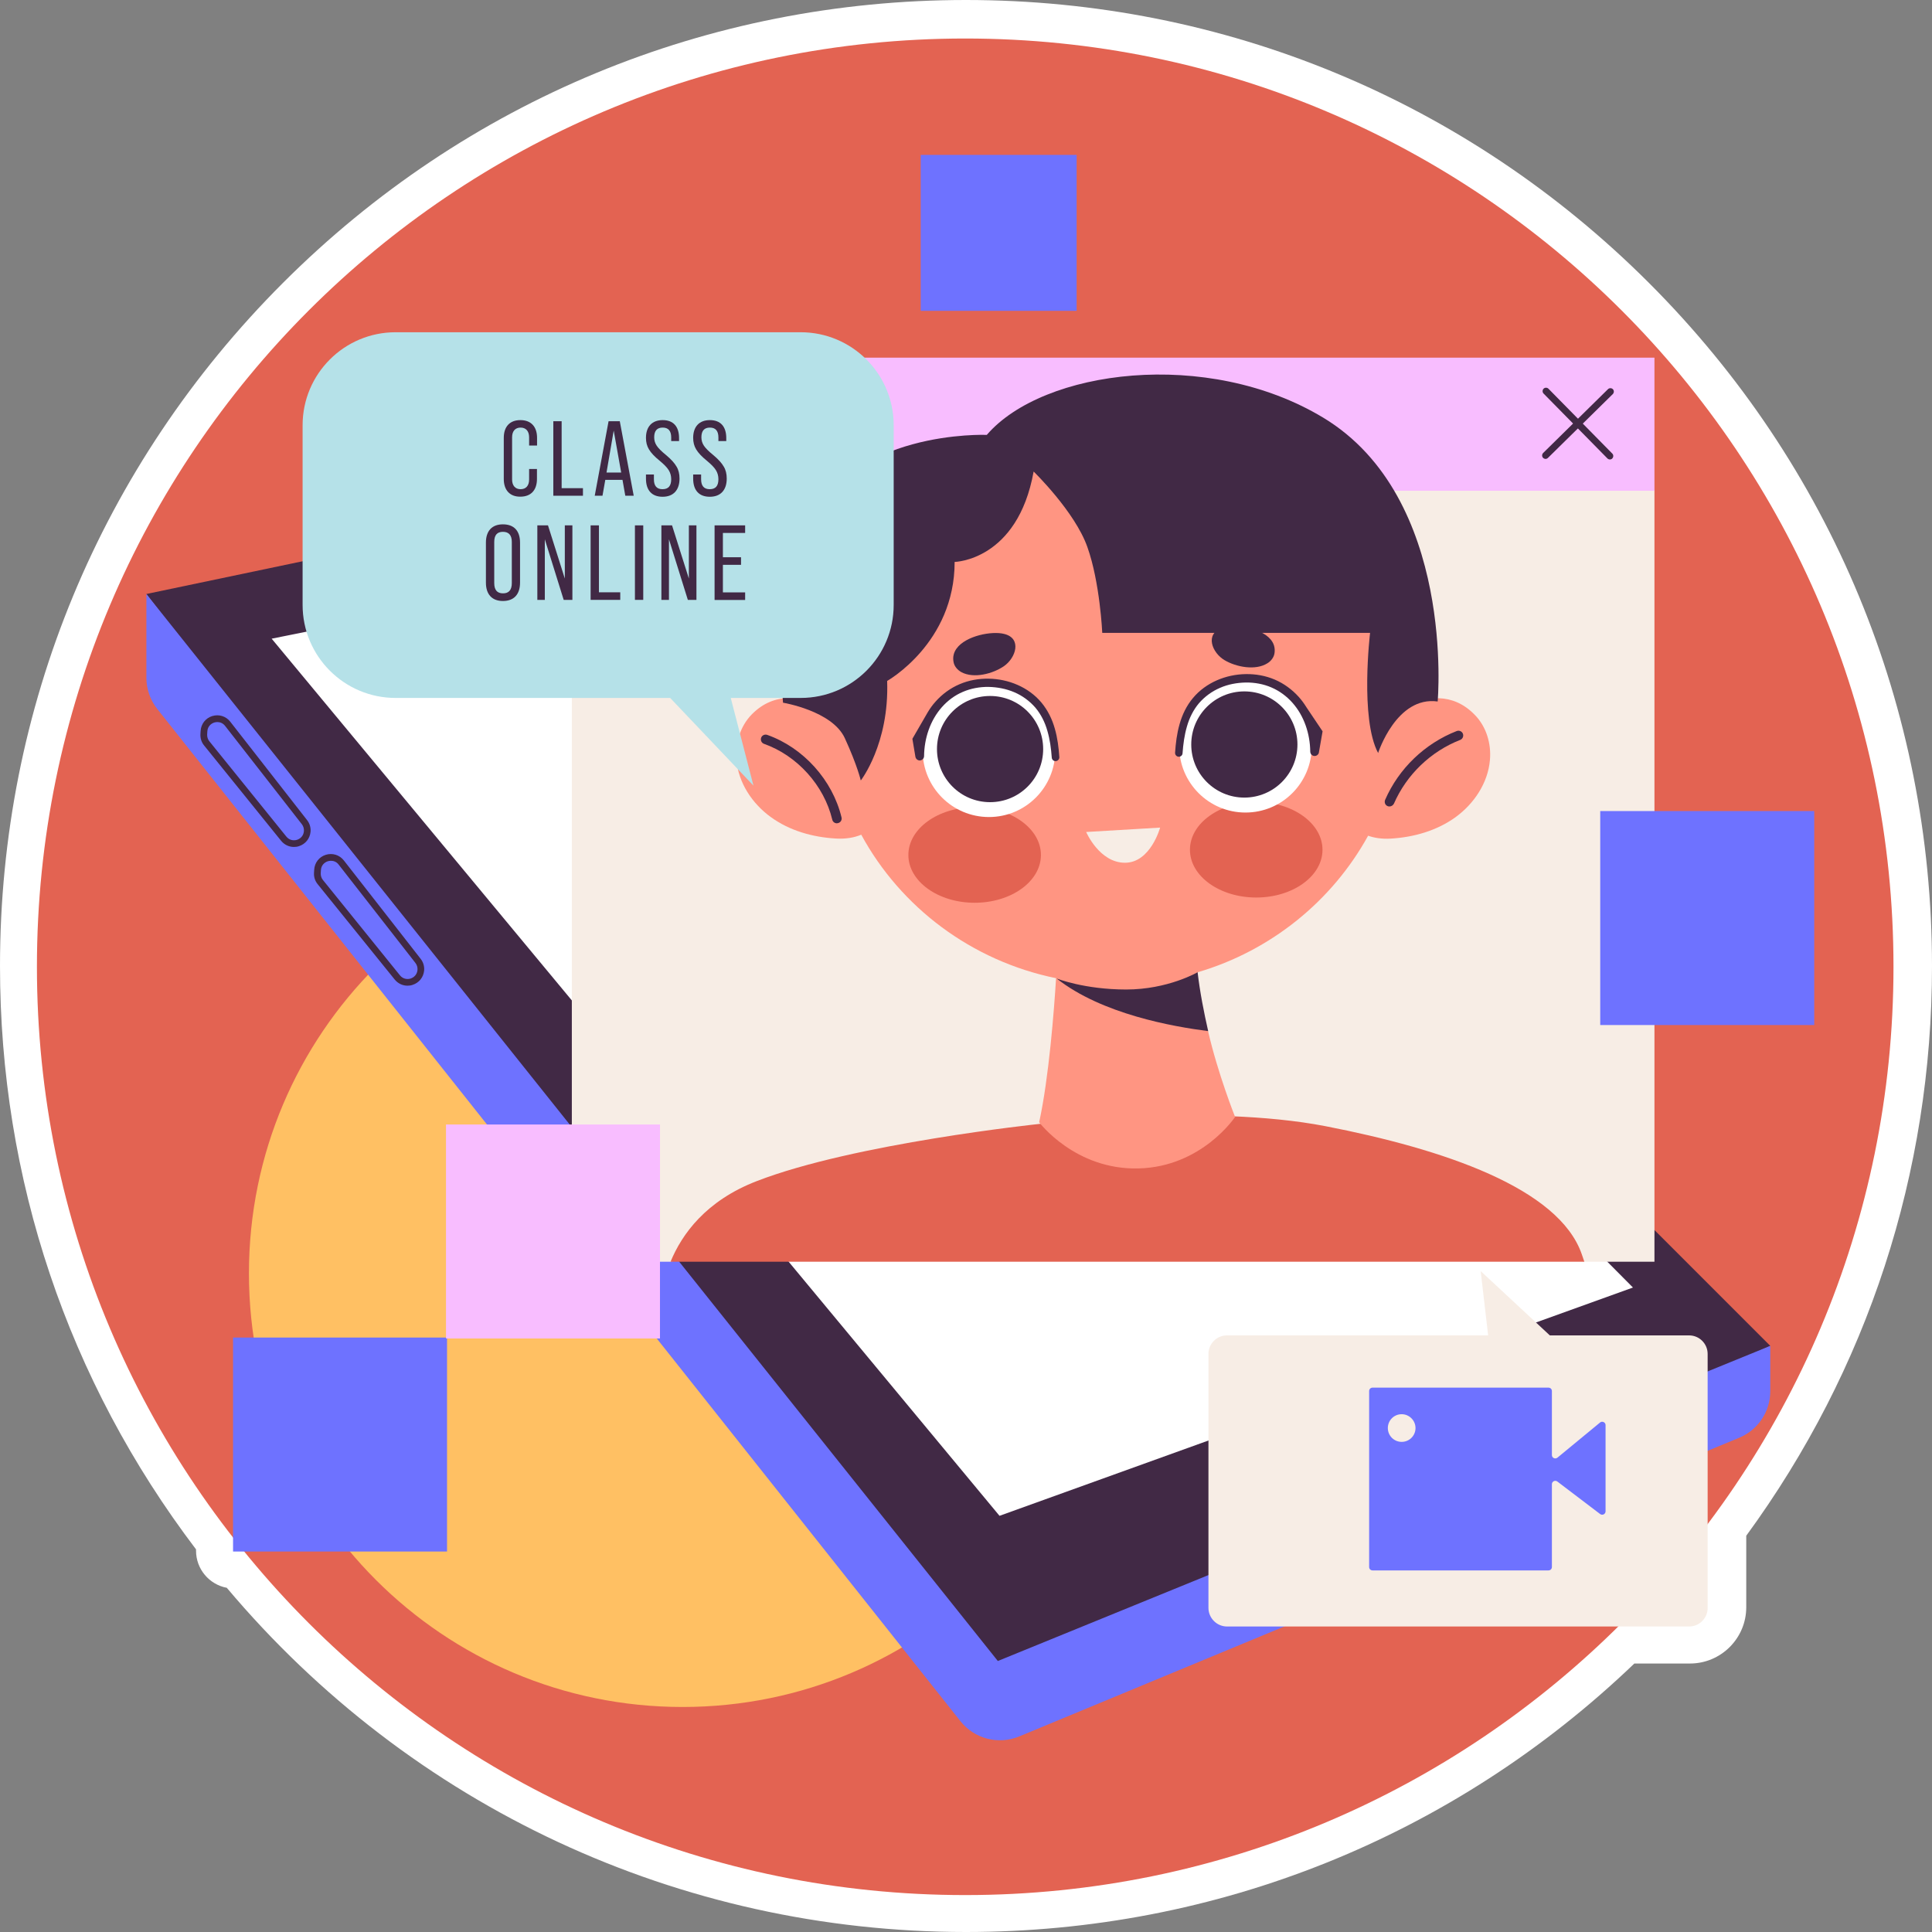 <svg width="257" height="257" viewBox="0 0 257 257" fill="none" xmlns="http://www.w3.org/2000/svg">
<rect x="0" y="0" width="257" height="257" fill="#808080" stroke="none"/>
<g clip-path="url(#clip0_2176_4442)">
<path d="M128.494 257C90.38 257 54.678 240.337 30.168 211.213C27.843 210.778 26.077 208.739 26.077 206.276V206.102C9.016 183.632 0 156.834 0 128.494C0 94.172 13.368 61.903 37.642 37.629C61.903 13.368 94.172 0 128.494 0C162.815 0 195.085 13.368 219.358 37.642C243.632 61.915 257 94.185 257 128.506C257 156.013 248.457 182.177 232.291 204.287V213.8C232.291 217.928 228.934 221.286 224.805 221.286H217.406C193.356 244.328 161.87 257 128.494 257Z" fill="white"/>
<path d="M128.394 252.088C196.592 252.088 251.877 196.803 251.877 128.606C251.877 60.408 196.592 5.123 128.394 5.123C60.197 5.123 4.912 60.408 4.912 128.606C4.912 196.803 60.197 252.088 128.394 252.088Z" fill="#E36352"/>
<path d="M90.802 227.068C122.662 227.068 148.49 201.241 148.49 169.381C148.49 137.521 122.662 111.694 90.802 111.694C58.943 111.694 33.115 137.521 33.115 169.381C33.115 201.241 58.943 227.068 90.802 227.068Z" fill="#FFC063"/>
<path d="M235.487 179.031L132.274 226.534L19.474 79.014L115.375 58.918L235.487 179.031Z" fill="#412945"/>
<path d="M235.487 179.031V185.062C235.487 187.773 233.858 190.223 231.346 191.255L135.582 230.985C132.809 232.129 129.625 231.309 127.76 228.958L20.929 94.322C19.983 93.14 19.474 91.66 19.474 90.156V79.026L132.734 220.95L235.487 179.031Z" fill="#6E72FF"/>
<path d="M36.137 84.958L132.958 201.638L217.22 171.271L115.611 68.966L36.137 84.958Z" fill="white"/>
<path d="M39.096 112.664C38.45 112.664 37.828 112.378 37.393 111.843L27.146 99.159C26.798 98.736 26.636 98.201 26.661 97.654L26.686 97.244C26.736 96.311 27.345 95.528 28.228 95.254C29.123 94.981 30.056 95.267 30.628 96L40.85 109.095C41.198 109.542 41.36 110.09 41.31 110.649C41.223 111.557 40.626 112.291 39.755 112.564C39.544 112.639 39.32 112.664 39.096 112.664ZM28.912 96.05C28.763 96.05 28.626 96.075 28.502 96.112C28.079 96.249 27.619 96.622 27.581 97.294L27.556 97.704C27.544 98.027 27.644 98.351 27.843 98.599L38.089 111.283C38.5 111.793 39.084 111.843 39.494 111.719C39.905 111.594 40.365 111.234 40.427 110.575C40.452 110.239 40.365 109.915 40.154 109.642L29.932 96.548C29.646 96.187 29.26 96.05 28.912 96.05Z" fill="#412945"/>
<path d="M54.205 131.118C53.559 131.118 52.937 130.832 52.502 130.297L42.255 117.613C41.907 117.19 41.733 116.655 41.77 116.108L41.795 115.698C41.845 114.765 42.454 113.982 43.337 113.708C44.22 113.435 45.165 113.721 45.737 114.454L55.959 127.549C56.307 127.996 56.469 128.544 56.419 129.103C56.332 130.011 55.735 130.745 54.864 131.018C54.641 131.093 54.417 131.118 54.205 131.118ZM44.021 114.504C43.872 114.504 43.735 114.529 43.611 114.566C43.188 114.703 42.728 115.076 42.69 115.748L42.665 116.158C42.653 116.481 42.752 116.805 42.952 117.053L53.198 129.737C53.608 130.247 54.193 130.297 54.603 130.173C55.014 130.048 55.474 129.688 55.536 129.029C55.561 128.693 55.474 128.369 55.262 128.096L45.041 115.002C44.755 114.628 44.369 114.504 44.021 114.504Z" fill="#412945"/>
<path d="M178.347 198.268C177.302 198.268 176.27 197.858 175.499 197.087L175.138 196.726C174.168 195.756 173.758 194.376 174.044 193.033C174.33 191.69 175.263 190.608 176.544 190.111L191.267 184.49C192.821 183.893 194.538 184.303 195.669 185.522L195.781 185.646C196.676 186.616 197.037 187.972 196.751 189.253C196.465 190.546 195.557 191.603 194.339 192.1L179.864 197.957C179.366 198.169 178.857 198.268 178.347 198.268ZM176.867 190.956C175.872 191.342 175.138 192.187 174.927 193.232C174.703 194.276 175.027 195.346 175.773 196.104L176.133 196.465C177.029 197.36 178.359 197.622 179.516 197.149L193.99 191.292C194.96 190.906 195.644 190.098 195.868 189.079C196.092 188.059 195.818 187.039 195.122 186.268L195.01 186.144C194.14 185.199 192.797 184.875 191.59 185.335L176.867 190.956Z" fill="#F7EDE5"/>
<path d="M220.08 65.285V167.839H210.753L152.146 154.372L89.198 167.839H76.067V65.285L81.588 51.619L208.813 57.439L211.064 57.538L214.807 57.7L220.08 65.285Z" fill="#F7EDE5"/>
<path d="M220.08 47.577H76.067V65.285H220.08V47.577Z" fill="#F8BDFF"/>
<path d="M214.148 61.119C214.036 61.119 213.911 61.07 213.824 60.983L205.331 52.352C205.157 52.178 205.157 51.892 205.331 51.706C205.505 51.532 205.804 51.532 205.978 51.706L214.471 60.336C214.645 60.51 214.645 60.796 214.471 60.983C214.384 61.082 214.26 61.119 214.148 61.119Z" fill="#412945"/>
<path d="M205.593 61.044C205.481 61.044 205.356 60.995 205.269 60.908C205.095 60.734 205.095 60.448 205.269 60.261L213.899 51.768C214.073 51.594 214.372 51.594 214.546 51.768C214.72 51.942 214.72 52.228 214.546 52.414L205.916 60.908C205.816 61.007 205.704 61.044 205.593 61.044Z" fill="#412945"/>
<path d="M210.753 167.839H89.198C90.703 164.183 93.886 159.731 100.651 157.12C113.596 152.096 138.255 149.509 138.255 149.509C138.255 149.509 160.639 146.774 176.32 149.808C192.001 152.855 207.371 158.028 210.417 166.857C210.529 167.192 210.641 167.516 210.753 167.839Z" fill="#E36352"/>
<path d="M198.194 101.111C197.932 104.133 196.104 106.894 193.63 108.697C191.143 110.5 188.046 111.383 184.962 111.557C183.831 111.619 182.848 111.47 181.99 111.171C177.215 119.839 169.083 126.467 159.296 129.339C159.445 130.546 154.62 131.69 154.832 132.896C155.08 134.314 160.39 135.781 160.689 137.111C161.994 142.819 164.295 148.577 164.295 148.577C164.295 148.577 159.893 155.217 151.449 155.429C143.006 155.64 138.231 149.286 138.231 149.286C139.524 143.416 140.22 134.338 140.481 130.123C129.24 127.822 119.814 120.697 114.566 111.035C113.609 111.433 112.49 111.619 111.196 111.545C108.112 111.37 105.016 110.5 102.529 108.684C100.054 106.894 98.226 104.121 97.965 101.099C97.779 98.898 98.45 96.61 100.005 95.03C103.026 91.959 106.782 92.531 110.114 94.421C110.114 94.098 110.102 93.775 110.102 93.439C110.102 72.746 127.213 55.971 148.303 55.971C169.406 55.971 186.504 72.746 186.504 93.439C186.504 93.687 186.48 93.936 186.48 94.172C189.688 92.506 193.232 92.108 196.117 95.03C197.709 96.61 198.393 98.91 198.194 101.111Z" fill="#FF9582"/>
<path d="M138.467 113.733C138.467 117.24 134.525 120.088 129.65 120.088C124.788 120.088 120.834 117.24 120.834 113.733C120.834 110.226 124.776 107.379 129.65 107.379C134.513 107.379 138.467 110.226 138.467 113.733Z" fill="#E36352"/>
<path d="M175.922 113.037C175.922 116.543 171.98 119.391 167.105 119.391C162.243 119.391 158.289 116.543 158.289 113.037C158.289 109.53 162.231 106.682 167.105 106.682C171.968 106.682 175.922 109.53 175.922 113.037Z" fill="#E36352"/>
<path d="M140.37 99.868C140.37 104.73 136.428 108.684 131.553 108.684C126.691 108.684 122.736 104.742 122.736 99.868C122.736 94.993 126.678 91.051 131.553 91.051C136.415 91.051 140.37 94.993 140.37 99.868Z" fill="white"/>
<path d="M138.765 99.644C138.765 103.549 135.607 106.707 131.702 106.707C127.797 106.707 124.639 103.549 124.639 99.644C124.639 95.739 127.797 92.581 131.702 92.581C135.607 92.581 138.765 95.739 138.765 99.644Z" fill="#412945"/>
<path d="M140.32 96.945C139.972 95.689 139.387 94.483 138.529 93.451C136.801 91.387 134.127 90.317 131.516 90.28C130.197 90.255 128.867 90.492 127.648 91.014C126.417 91.536 125.323 92.344 124.452 93.327C124.054 93.762 123.719 94.235 123.42 94.732L121.368 98.276L121.779 100.726C121.853 100.975 122.065 101.149 122.326 101.161C122.649 101.161 122.923 100.9 122.923 100.577C122.948 98.214 123.731 95.839 125.286 94.073C126.057 93.203 127.014 92.481 128.083 92.034C129.153 91.573 130.322 91.362 131.491 91.374C132.672 91.399 133.853 91.623 134.923 92.083C136.005 92.543 136.962 93.252 137.721 94.123C138.467 95.006 139.002 96.075 139.325 97.219C139.661 98.363 139.822 99.569 139.909 100.788C139.934 101.062 140.171 101.273 140.444 101.248C140.718 101.223 140.929 100.987 140.917 100.713C140.83 99.47 140.68 98.189 140.32 96.945Z" fill="#412945"/>
<path d="M156.859 99.271C156.859 104.133 160.801 108.087 165.675 108.087C170.537 108.087 174.492 104.146 174.492 99.271C174.492 94.409 170.55 90.454 165.675 90.454C160.801 90.454 156.859 94.396 156.859 99.271Z" fill="white"/>
<path d="M165.526 106.098C169.427 106.098 172.589 102.936 172.589 99.035C172.589 95.134 169.427 91.971 165.526 91.971C161.625 91.971 158.463 95.134 158.463 99.035C158.463 102.936 161.625 106.098 165.526 106.098Z" fill="#412945"/>
<path d="M175.934 97.281L173.796 94.098C173.497 93.613 173.161 93.153 172.776 92.718C171.893 91.735 170.799 90.927 169.58 90.404C168.361 89.882 167.018 89.646 165.713 89.671C163.101 89.708 160.428 90.778 158.699 92.842C157.841 93.862 157.257 95.08 156.908 96.336C156.548 97.592 156.399 98.861 156.312 100.129C156.299 100.402 156.498 100.639 156.772 100.664C157.045 100.688 157.294 100.477 157.306 100.204C157.393 98.985 157.555 97.779 157.891 96.635C158.214 95.491 158.749 94.421 159.495 93.538C160.254 92.668 161.211 91.959 162.293 91.499C163.362 91.026 164.544 90.815 165.725 90.79C166.894 90.778 168.075 90.989 169.132 91.449C170.202 91.909 171.159 92.618 171.93 93.489C173.485 95.242 174.268 97.617 174.293 99.992C174.305 100.315 174.567 100.577 174.89 100.564C175.139 100.564 175.338 100.402 175.425 100.191L175.934 97.281Z" fill="#412945"/>
<path d="M144.486 110.674C144.486 110.674 146.239 114.765 149.646 114.765C153.053 114.765 154.322 110.09 154.322 110.09L144.486 110.674Z" fill="#F7EDE5"/>
<path d="M127.25 86.264C126.877 86.773 126.703 87.395 126.852 88.104C126.964 88.664 127.387 89.136 127.884 89.41C129.538 90.305 132.075 89.621 133.53 88.626C135.134 87.532 135.98 84.908 133.567 84.324C131.976 83.913 128.494 84.547 127.25 86.264Z" fill="#412945"/>
<path d="M169.02 85.057C169.431 85.542 169.642 86.139 169.543 86.861C169.468 87.433 169.083 87.93 168.598 88.228C167.006 89.236 164.432 88.726 162.915 87.83C161.236 86.861 160.216 84.299 162.579 83.54C164.146 83.043 167.665 83.441 169.02 85.057Z" fill="#412945"/>
<path d="M184.826 107.279C184.739 107.279 184.652 107.267 184.577 107.229C184.254 107.093 184.117 106.72 184.254 106.396C186.069 102.23 189.539 98.898 193.779 97.244C194.102 97.12 194.475 97.281 194.6 97.605C194.724 97.928 194.563 98.301 194.239 98.425C190.322 99.955 187.101 103.051 185.423 106.906C185.298 107.142 185.062 107.279 184.826 107.279Z" fill="#412945"/>
<path d="M111.321 109.518C111.035 109.518 110.773 109.319 110.711 109.033C109.617 104.469 106.048 100.514 101.634 98.948C101.31 98.836 101.136 98.475 101.248 98.139C101.36 97.816 101.721 97.642 102.056 97.754C106.869 99.457 110.749 103.772 111.942 108.734C112.029 109.07 111.818 109.418 111.47 109.493C111.42 109.505 111.37 109.518 111.321 109.518Z" fill="#412945"/>
<path d="M160.714 137.161C156.051 136.564 146.575 134.91 140.556 130.16C140.556 130.16 144.237 131.627 149.808 131.627C155.379 131.627 159.309 129.327 159.309 129.327C159.619 132.001 160.154 134.674 160.714 137.161Z" fill="#412945"/>
<path d="M104.158 93.476C104.158 93.476 110.699 94.546 112.378 98.189C114.057 101.845 114.504 103.822 114.504 103.822C114.504 103.822 118.309 98.948 118.011 90.579C118.011 90.579 126.989 85.555 126.989 74.749C126.989 74.749 135.358 74.599 137.497 62.724C137.497 62.724 142.981 68.046 144.647 72.771C146.326 77.484 146.625 84.187 146.625 84.187H182.252C182.252 84.187 180.884 95.603 183.321 100.166C183.321 100.166 185.758 92.556 191.242 93.314C191.242 93.314 193.68 66.218 176.022 55.561C160.602 46.259 138.728 49.169 131.267 57.849C131.267 57.849 112.85 57.09 107.366 70.185C107.354 70.185 102.939 78.715 104.158 93.476Z" fill="#412945"/>
<path d="M106.508 44.195H52.626C45.799 44.195 40.253 49.729 40.253 56.568V80.469C40.253 87.296 45.787 92.842 52.626 92.842H89.148L100.228 104.506L97.207 92.842H106.508C113.348 92.842 118.881 87.308 118.881 80.469V56.568C118.881 49.729 113.335 44.195 106.508 44.195Z" fill="#B5E1E8"/>
<path d="M67.014 63.718V58.247C67.014 56.755 67.809 55.884 69.227 55.884C70.645 55.884 71.441 56.767 71.441 58.247V59.267H70.384V58.172C70.384 57.339 69.948 56.879 69.252 56.879C68.556 56.879 68.12 57.327 68.12 58.172V63.781C68.12 64.614 68.556 65.074 69.252 65.074C69.948 65.074 70.384 64.626 70.384 63.781V62.388H71.428V63.706C71.428 65.198 70.632 66.069 69.215 66.069C67.822 66.081 67.014 65.198 67.014 63.718Z" fill="#412945"/>
<path d="M73.604 65.944V56.033H74.711V64.937H77.546V65.944H73.604Z" fill="#412945"/>
<path d="M83.179 65.944L82.806 63.83H80.518L80.145 65.944H79.113L80.954 56.033H82.446L84.299 65.944H83.179ZM80.68 62.86H82.632L81.637 57.277L80.68 62.86Z" fill="#412945"/>
<path d="M85.94 63.121H86.985V63.756C86.985 64.639 87.37 65.074 88.129 65.074C88.912 65.074 89.285 64.639 89.285 63.743C89.285 63.296 89.173 62.898 88.95 62.537C88.738 62.189 88.34 61.779 87.756 61.294C87.072 60.746 86.599 60.236 86.326 59.776C86.052 59.329 85.928 58.819 85.928 58.247C85.928 56.755 86.736 55.884 88.154 55.884C89.571 55.884 90.33 56.742 90.33 58.272V58.67H89.285V58.197C89.285 57.314 88.9 56.879 88.154 56.879C87.407 56.879 87.022 57.302 87.022 58.172C87.022 58.583 87.134 58.956 87.358 59.291C87.582 59.627 87.992 60.038 88.589 60.523C89.273 61.094 89.733 61.604 89.994 62.065C90.268 62.512 90.392 63.047 90.392 63.656C90.392 65.198 89.571 66.081 88.141 66.081C86.711 66.081 85.928 65.223 85.928 63.669V63.121H85.94Z" fill="#412945"/>
<path d="M92.207 63.121H93.264V63.756C93.264 64.639 93.65 65.074 94.409 65.074C95.192 65.074 95.565 64.639 95.565 63.743C95.565 63.296 95.453 62.898 95.229 62.537C95.018 62.189 94.62 61.779 94.035 61.294C93.352 60.746 92.879 60.236 92.605 59.776C92.332 59.329 92.207 58.819 92.207 58.247C92.207 56.755 93.016 55.884 94.433 55.884C95.851 55.884 96.61 56.742 96.61 58.272V58.67H95.565V58.197C95.565 57.314 95.18 56.879 94.433 56.879C93.687 56.879 93.302 57.302 93.302 58.172C93.302 58.583 93.414 58.956 93.638 59.291C93.861 59.627 94.272 60.038 94.869 60.523C95.553 61.094 96.013 61.604 96.274 62.065C96.547 62.512 96.672 63.047 96.672 63.656C96.672 65.198 95.851 66.081 94.421 66.081C92.991 66.081 92.207 65.223 92.207 63.669V63.121Z" fill="#412945"/>
<path d="M64.638 77.497V72.187C64.638 70.62 65.447 69.749 66.902 69.749C68.369 69.749 69.177 70.608 69.177 72.187V77.497C69.177 79.064 68.369 79.946 66.902 79.946C65.447 79.946 64.638 79.064 64.638 77.497ZM68.083 77.559V72.1C68.083 71.192 67.685 70.744 66.902 70.744C66.118 70.744 65.745 71.192 65.745 72.1V77.559C65.745 78.479 66.131 78.927 66.902 78.927C67.685 78.939 68.083 78.479 68.083 77.559Z" fill="#412945"/>
<path d="M71.478 79.797V69.886H72.895L75.134 76.962V69.886H76.141V79.797H74.984L72.473 71.739V79.797H71.478Z" fill="#412945"/>
<path d="M78.566 79.797V69.886H79.673V78.79H82.508V79.797H78.566Z" fill="#412945"/>
<path d="M84.46 79.797V69.886H85.567V79.797H84.46Z" fill="#412945"/>
<path d="M87.98 79.797V69.886H89.397L91.635 76.962V69.886H92.643V79.797H91.499L88.987 71.739V79.797H87.98Z" fill="#412945"/>
<path d="M95.055 79.797V69.886H99.121V70.894H96.162V74.127H98.574V75.134H96.162V78.802H99.121V79.81H95.055V79.797Z" fill="#412945"/>
<path d="M163.226 216.362H224.693C226.049 216.362 227.155 215.255 227.155 213.899V180.1C227.155 178.745 226.049 177.638 224.693 177.638H206.165L196.963 169.083L197.957 177.638H163.213C161.858 177.638 160.751 178.745 160.751 180.1V213.899C160.763 215.255 161.87 216.362 163.226 216.362Z" fill="#F7EDE5"/>
<path d="M212.842 189.228L207.172 193.903C206.886 194.14 206.438 193.941 206.438 193.555V185.037C206.438 184.788 206.239 184.589 205.99 184.589H182.575C182.326 184.589 182.127 184.788 182.127 185.037V208.453C182.127 208.701 182.326 208.9 182.575 208.9H205.99C206.239 208.9 206.438 208.701 206.438 208.453V197.435C206.438 197.062 206.861 196.851 207.159 197.074L212.855 201.402C213.153 201.626 213.576 201.414 213.576 201.041V189.551C213.564 189.19 213.128 188.991 212.842 189.228Z" fill="#6E72FF"/>
<path d="M188.295 189.961C188.295 190.981 187.474 191.802 186.455 191.802C185.435 191.802 184.614 190.981 184.614 189.961C184.614 188.942 185.435 188.121 186.455 188.121C187.462 188.121 188.295 188.954 188.295 189.961Z" fill="#F7EDE5"/>
<path d="M204.523 131.802C205.966 131.802 205.966 129.563 204.523 129.563C203.081 129.563 203.081 131.802 204.523 131.802Z" fill="#F7EDE5"/>
<path d="M59.466 177.924H31.001V206.388H59.466V177.924Z" fill="#6E72FF"/>
<path d="M241.332 107.889H212.867V136.353H241.332V107.889Z" fill="#6E72FF"/>
<path d="M143.217 20.605H122.475V41.347H143.217V20.605Z" fill="#6E72FF"/>
<path d="M87.793 149.584H59.329V178.048H87.793V149.584Z" fill="#F8BDFF"/>
</g>
<defs>
<clipPath id="clip0_2176_4442">
<rect width="257" height="257" fill="white"/>
</clipPath>
</defs>
</svg>
